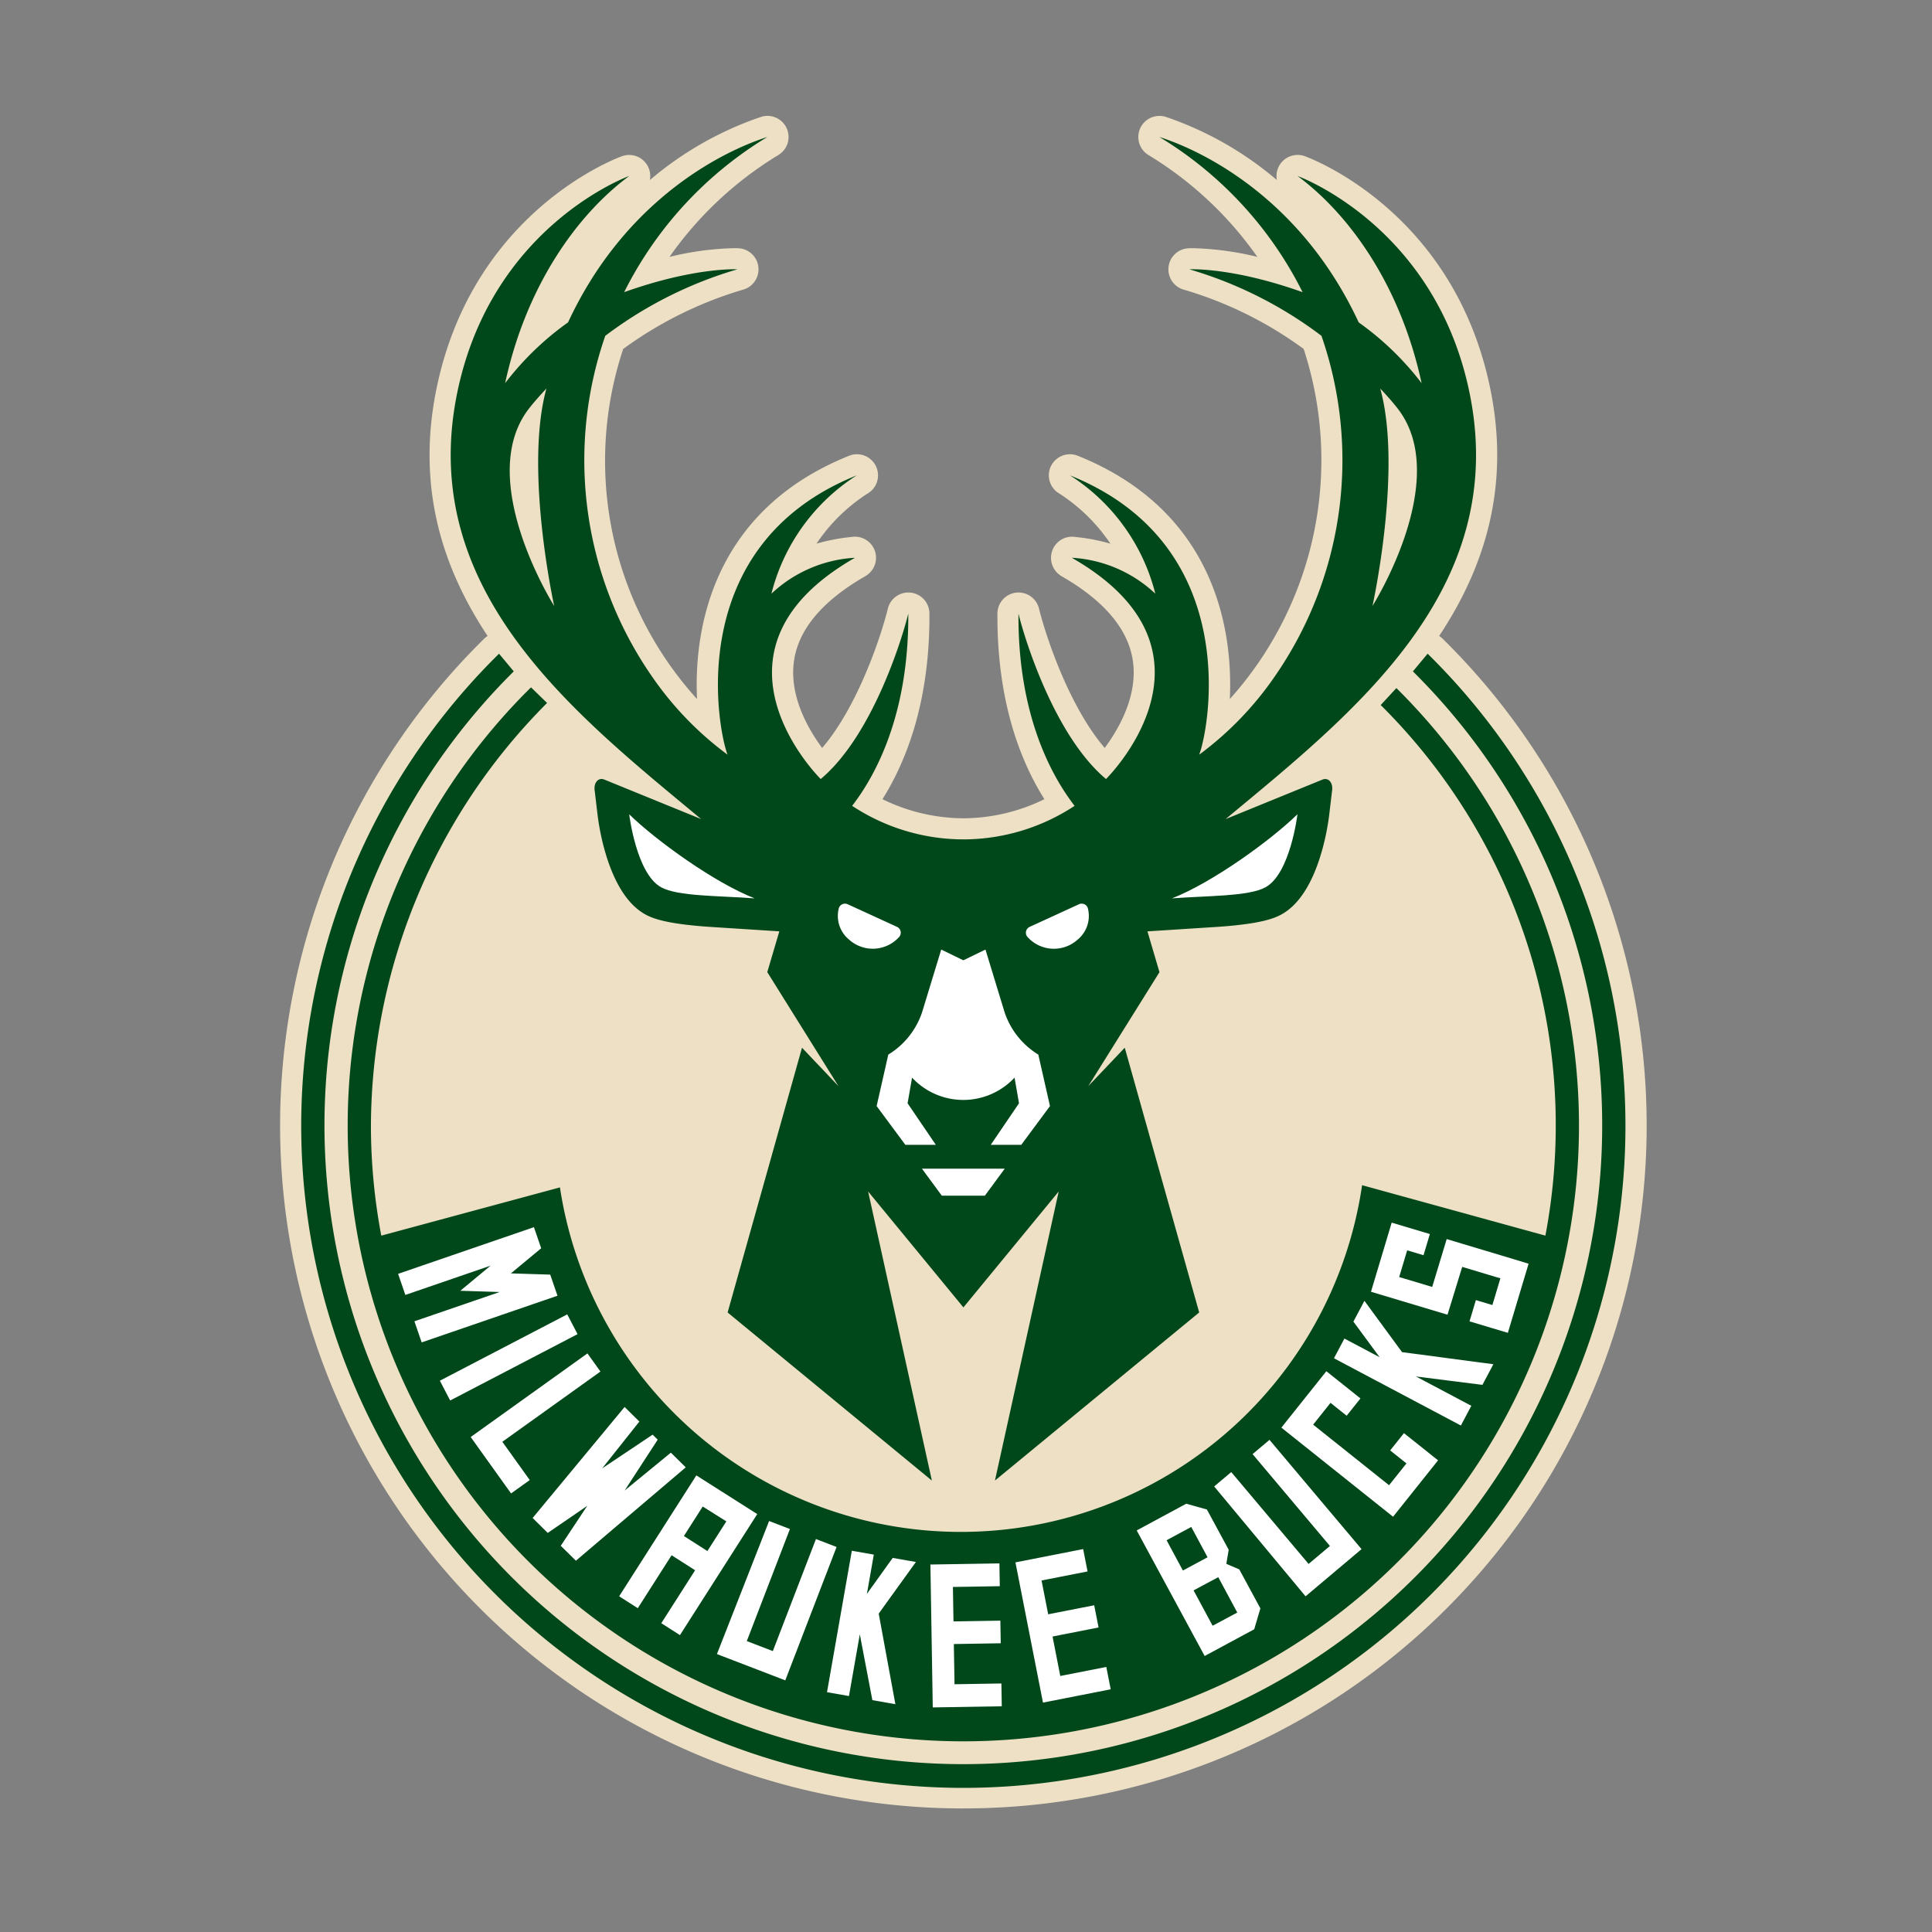 <svg xmlns="http://www.w3.org/2000/svg" width="200" height="200" viewBox="0 0 200 200"><rect x="0" y="0" width="200" height="200" fill="#808080" stroke="none"/><defs><style>.a{fill:#ede0c5;}.b{fill:#00471a;}.c{fill:#fff;}.d{fill:none;mix-blend-mode:multiply;isolation:isolate;}</style></defs><g transform="translate(-1323.521 -1258.518)"><path class="a" d="M1423.246,1445.727a70.688,70.688,0,0,1-49.6-121.094,2.227,2.227,0,0,1,.35-.281c-4.7-7.08-7.329-15.361-5.331-25.391,3.682-18.475,18.613-24.045,19.247-24.273a2.183,2.183,0,0,1,2.882,2.471,35.119,35.119,0,0,1,11.5-6.537,2.183,2.183,0,0,1,1.8,3.947,37.5,37.5,0,0,0-11.265,10.54,30.956,30.956,0,0,1,6.714-.9c.291,0,.441.01.441.01a2.184,2.184,0,0,1,.4,4.3,40.517,40.517,0,0,0-12.349,6.121,36.7,36.7,0,0,0,7.644,36.245c-.367-7.71,1.9-19.634,15.739-25.186a2.183,2.183,0,0,1,1.949,3.89l-.1.063a18.226,18.226,0,0,0-5.223,5.145,20.078,20.078,0,0,1,3.555-.685l.165-.02a2.316,2.316,0,0,1,.262-.016,2.184,2.184,0,0,1,1.164,4.03s-.131.083-.161.1c-4.433,2.557-6.9,5.53-7.328,8.839-.466,3.587,1.5,6.972,2.93,8.9,3.711-4.323,6.126-11.655,6.8-14.427a2.183,2.183,0,0,1,2.119-1.664,2.445,2.445,0,0,1,.256.014,2.184,2.184,0,0,1,1.929,2.155c.055,9.057-2.368,15.256-4.862,19.227a19.247,19.247,0,0,0,8.132,1.975c.09,0,.217,0,.245,0s.061,0,.093,0h.162a19.25,19.25,0,0,0,8.132-1.975c-2.5-3.971-4.918-10.17-4.862-19.227a2.185,2.185,0,0,1,1.929-2.155,2.208,2.208,0,0,1,.256-.014,2.183,2.183,0,0,1,2.119,1.664c.677,2.772,3.092,10.1,6.8,14.427,1.432-1.93,3.4-5.316,2.93-8.9-.43-3.308-2.9-6.282-7.328-8.839-.03-.017-.132-.081-.132-.081a2.206,2.206,0,0,1-.906-2.587,2.18,2.18,0,0,1,2.045-1.461,2.243,2.243,0,0,1,.258.015l.165.02a20.013,20.013,0,0,1,3.556.685,18.244,18.244,0,0,0-5.224-5.145l-.1-.063a2.183,2.183,0,0,1,1.949-3.89c13.838,5.552,16.106,17.475,15.739,25.186a37.026,37.026,0,0,0,7.645-36.245,40.045,40.045,0,0,0-12.35-6.12,2.185,2.185,0,0,1,.4-4.3s.149-.009.439-.009a30.9,30.9,0,0,1,6.715.9,37.5,37.5,0,0,0-11.266-10.54,2.183,2.183,0,0,1,1.129-4.052,2.21,2.21,0,0,1,.667.1,35.136,35.136,0,0,1,11.495,6.538,2.184,2.184,0,0,1,2.883-2.472c.634.228,15.565,5.8,19.247,24.274,2,10.03-.632,18.311-5.332,25.391a2.276,2.276,0,0,1,.352.28,70.689,70.689,0,0,1-49.6,121.094Z"/><path class="b" d="M1471.31,1326.189l-1.526,1.83a66.135,66.135,0,1,1-93.078,0l-1.525-1.829a68.542,68.542,0,1,0,96.129,0Zm-91.156,5.1A62.228,62.228,0,0,0,1361.919,1375a61.435,61.435,0,0,0,1.072,11.431l18.494-4.994a41.981,41.981,0,0,0,83.04-.227l18.975,5.22a61.291,61.291,0,0,0-17.049-54.927l1.624-1.755a63.732,63.732,0,1,1-89.584-.076Zm-9.343-31.905c3.483-17.478,17.844-22.646,17.844-22.646-5.258,3.886-10.626,11.19-12.844,21.447a30.166,30.166,0,0,1,6.514-6.293c5.823-12.545,15.76-17.631,20.635-19.195a39.3,39.3,0,0,0-14.827,16.067c7.313-2.611,11.725-2.367,11.725-2.367a42.362,42.362,0,0,0-13.68,6.886,39.274,39.274,0,0,0,4.8,35.21,34.008,34.008,0,0,0,7.861,8.151c-.987-2.482-4.742-21.648,13.385-28.921l-.129.078a20.469,20.469,0,0,0-8.718,12.176,13.748,13.748,0,0,1,8.637-3.719l-.086.056c-16.827,9.7-3.447,22.849-3.447,22.849,5.306-4.446,8.4-14.4,9.065-17.124.064,10.519-3.435,16.818-5.812,19.9a20.948,20.948,0,0,0,11.509,3.472h.011a20.947,20.947,0,0,0,11.509-3.472c-2.378-3.079-5.876-9.377-5.811-19.9.665,2.723,3.758,12.678,9.063,17.124,0,0,13.381-13.145-3.446-22.849l-.087-.056a13.75,13.75,0,0,1,8.638,3.719,20.47,20.47,0,0,0-8.719-12.176l-.128-.078c18.127,7.273,14.372,26.439,13.385,28.921a34.007,34.007,0,0,0,7.861-8.151,39.282,39.282,0,0,0,4.8-35.21,42.361,42.361,0,0,0-13.68-6.886s4.412-.243,11.725,2.367a39.283,39.283,0,0,0-14.827-16.067c4.875,1.564,14.812,6.65,20.635,19.195a30.145,30.145,0,0,1,6.514,6.293c-2.217-10.257-7.585-17.561-12.843-21.447,0,0,14.361,5.168,17.844,22.646,4.053,20.342-12.193,33.045-25.293,43.928l10-4.079c.677-.288,1.147.366,1.022,1.145l-.293,2.47c-.162,1.359-1.159,8.241-4.939,10.328-.817.451-2.225.968-6.373,1.274l-7.507.483,1.246,4.222-7.37,11.8,3.775-3.978,7.706,27.407-21.143,17.4,6.6-29.925-9.864,12-9.865-12,6.6,29.926-21.143-17.4,7.7-27.407,3.776,3.979-7.371-11.806,1.247-4.221-7.508-.483c-4.147-.307-5.556-.823-6.373-1.275-3.778-2.087-4.777-8.969-4.938-10.328l-.293-2.47c-.125-.779.344-1.432,1.022-1.144l10,4.078C1383,1332.433,1366.758,1319.73,1370.811,1299.388Zm94.791,21.86s8.279-13.091,2.627-20.407c-.58-.751-1.208-1.437-1.826-2.1C1468.723,1307.1,1465.6,1321.248,1465.6,1321.248Zm-84.712,0s-3.121-14.143-.8-22.511c-.618.667-1.246,1.353-1.826,2.1C1372.609,1308.157,1380.89,1321.248,1380.89,1321.248Z"/><path class="c" d="M1401.451,1415.975l.42-.658.04-.062-6.305-4.005-.03.047-7.962,12.469,1.931,1.232,3.5-5.482,2.433,1.554-3.5,5.482,1.931,1.233,6.732-10.541Zm-4.7,3.106-2.433-1.554,1.95-3.054,2.443,1.537Zm-2.242-8.663-11.37,9.665-1.567-1.546,2.742-4.136-4.09,2.805-1.566-1.546,9.521-11.492,1.529,1.509-3.848,4.846,5.221-3.49.527.519-3.424,5.265,4.785-3.921Zm-11.2-13.789-13.186,6.868-1.067-2.048,13.186-6.868Zm-2.077-3.977-14.061,4.831-.751-2.185,8.824-3.031-4.073-.128,3.134-2.6-8.823,3.031-.75-2.184,14.061-4.831.75,2.184-3.134,2.6,4.072.127Zm-5.708,15.12,2.837,3.961-1.934,1.385-4.181-5.839,12.087-8.657,1.345,1.878Zm34.6,10.889-5.311,13.807-1.5-.577-3.958-1.522-1.617-.622,5.4-13.774,2.156.829-4.464,11.6,2.694,1.037,4.464-11.6Zm60.972-10,1.293,1.031-3.635,4.556-1.024,1.283-10.241-8.172-1.321-1.055,4.658-5.838,1.322,1.055,2.208,1.762-1.429,1.79-1.67-1.333-1.8,2.257,7.859,6.271,1.8-2.256-1.685-1.346,1.428-1.79Zm-2.436-10.171,9.454,1.253-1.133,2.136-6.88-.869,5.73,3.036-1.08,2.042-13.138-6.961,1.081-2.042,3.646,1.932-2.716-3.686,1.141-2.152Zm13.1-9.152-2.145,7.155-1.584-.474-2.385-.716.657-2.2,1.709.512.829-2.765-3.953-1.184-1.521,4.95-1.588-.476-6.335-1.9.472-1.573,1.673-5.583,1.607.481,2.345.7-.657,2.195-1.692-.507-.828,2.765,3.418,1.024,1.5-4.955,1.586.475,5.3,1.59Zm-26.821,18.233,9.529,11.315-1.229,1.035-3.242,2.73-1.325,1.117-9.46-11.373,1.766-1.488,8.009,9.509,2.208-1.859-8.008-9.51Zm-16.893,23.508.454,2.315-7.011,1.377-2.85-14.516,7.011-1.377.454,2.315-4.762.936.687,3.5,4.763-.935.452,2.3-4.763.936.8,4.085Zm-10.861,1.711.039,2.361-7.144.118-.244-14.792,7.144-.118.039,2.361-4.853.08.059,3.567,4.853-.08.039,2.341-4.854.081.07,4.162Zm23.285-12.385.246-1.456-2.256-4.168-2.138-.6-5.129,2.767,7.035,13,5.129-2.768.64-2.163-2.185-4.035Zm-6.184-2.443,2.554-1.375,1.687,3.139-2.553,1.372Zm4.765,8.851-1.97-3.659,2.555-1.366,1.968,3.66Zm-30.715-6.6-3.851,5.343,1.725,9.379-2.382-.418-1.3-6.813-1.122,6.389-2.274-.4,2.57-14.643,2.275.4-.714,4.065,2.669-3.721Z"/><path class="c" d="M1416.38,1354.468c-1.072-.493-3.094-1.421-5.107-2.344a.668.668,0,0,0-.938.5,3.168,3.168,0,0,0,1.07,3.152,3.665,3.665,0,0,0,5.167-.233A.665.665,0,0,0,1416.38,1354.468Z"/><path class="c" d="M1388.655,1342.807s.73,6.137,3.3,7.559c1.737.959,5.984.867,9.693,1.152-4.107-1.593-10.156-5.94-13-8.711Z"/><path class="c" d="M1418.959,1379.5l2.059,2.794h4.456l2.058-2.794Z"/><path class="c" d="M1457.836,1342.807c-2.841,2.771-8.891,7.118-13,8.711,3.709-.285,7.955-.193,9.693-1.152,2.574-1.422,3.305-7.559,3.305-7.559Z"/><path class="c" d="M1427.514,1363.3l-1.978-6.483-2.29,1.111-2.29-1.112-1.978,6.484a8.166,8.166,0,0,1-3.5,4.388l-1.209,5.329,2.973,4.013h3.157l-2.923-4.3.461-2.655a7.249,7.249,0,0,0,10.609,0l.462,2.655-2.924,4.3h3.157l2.974-4.013-1.208-5.329A8.165,8.165,0,0,1,1427.514,1363.3Z"/><path class="c" d="M1435.218,1352.124l-5.107,2.344a.665.665,0,0,0-.192,1.078,3.665,3.665,0,0,0,5.168.233,3.167,3.167,0,0,0,1.069-3.152A.668.668,0,0,0,1435.218,1352.124Z"/></g><rect class="d" width="200" height="200"/></svg>